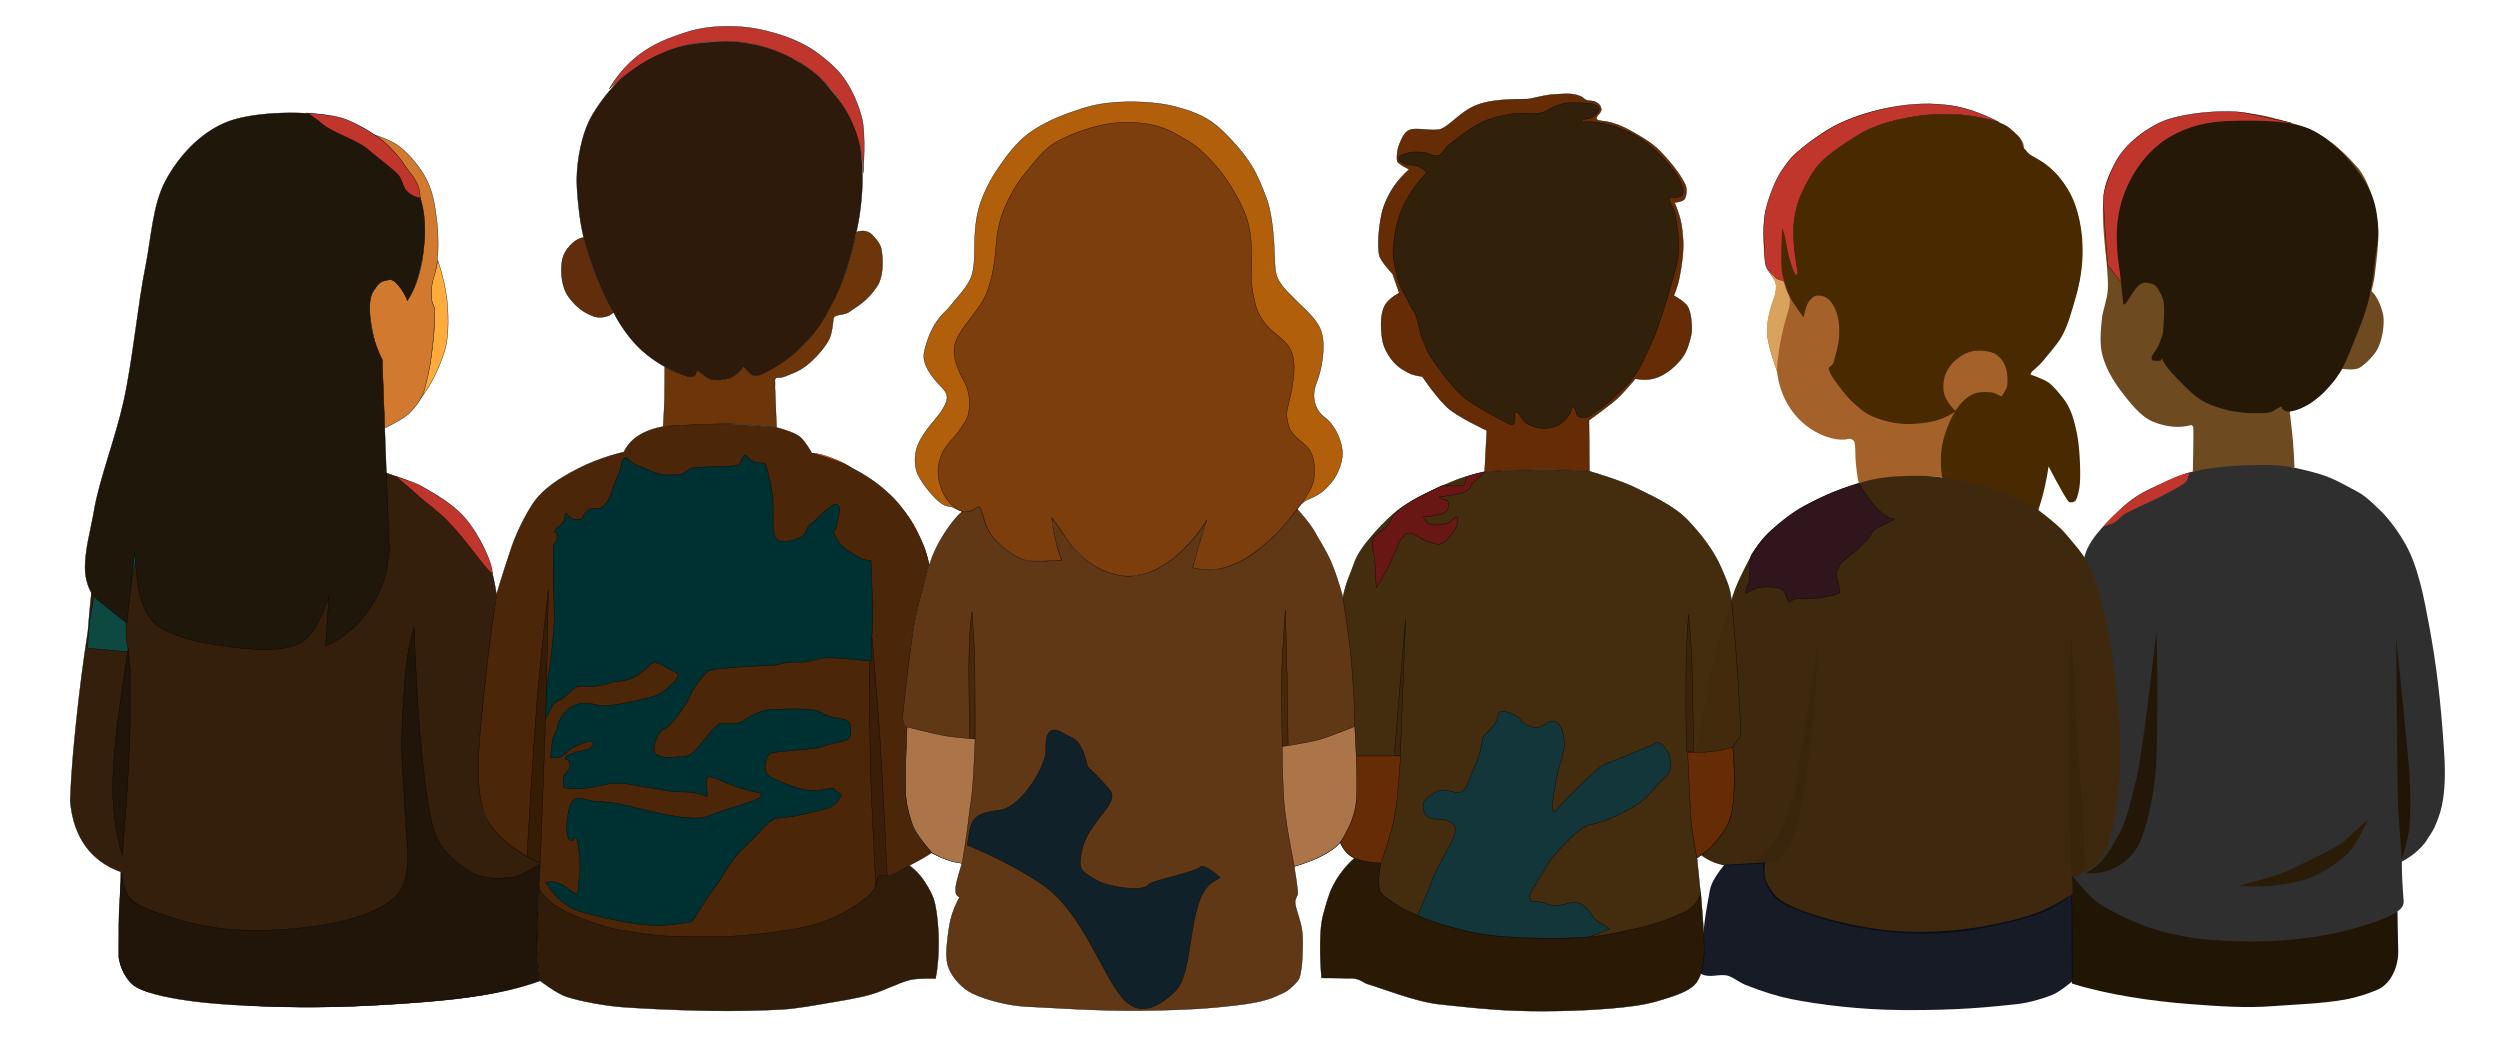 <?xml version="1.0" encoding="UTF-8" standalone="no"?><!DOCTYPE svg PUBLIC "-//W3C//DTD SVG 1.1//EN" "http://www.w3.org/Graphics/SVG/1.1/DTD/svg11.dtd"><svg width="100%" height="100%" viewBox="0 0 43573 18141" version="1.1" xmlns="http://www.w3.org/2000/svg" xmlns:xlink="http://www.w3.org/1999/xlink" xml:space="preserve" xmlns:serif="http://www.serif.com/" style="fill-rule:evenodd;clip-rule:evenodd;stroke-linecap:round;stroke-linejoin:round;stroke-miterlimit:1.5;"><rect id="Children-Sitting---Variations" serif:id="Children Sitting - Variations" x="-3765.16" y="-86767.7" width="72191.5" height="132609" style="fill:none;"/><rect id="Children---v2" serif:id="Children - v2" x="-0" y="0" width="43572.4" height="18140.9" style="fill:none;"/><g><g><g><path d="M39990.8,8153.21c-526.045,-63.681 -1121.54,-34.76 -1771.93,67.354c-0,0 15.836,-621.95 8.928,-759.249c-1.423,-28.29 -20.998,-58.216 -48.291,-50.636c-165.089,45.846 -388.994,47.012 -654.903,-60.538c-218.499,-88.375 -421.396,-355.768 -564.739,-544.015c-136.642,-179.445 -261.645,-404.125 -316.047,-611.368c-53.503,-203.821 -29.359,-447.301 -10.362,-632.093c16.792,-163.344 92.041,-335.398 103.622,-507.747c14.68,-218.469 -37.508,-592.477 -46.63,-860.061c-10.362,-303.957 -50.084,-699.447 20.725,-984.407c69.641,-280.264 292.593,-586.949 493.447,-777.164c187.077,-177.169 454.161,-295.655 711.674,-364.127c298.776,-79.443 750.74,-133.258 1110.83,-112.533c360.086,20.724 797.527,146.243 1082.85,243.511c417.941,142.48 701.649,407.258 968.864,704.628c268.999,299.357 390.834,957.007 373.038,1269.37c-16.402,287.901 -43.176,442.12 -62.173,626.912c-9.245,89.928 -56.992,274.598 -56.992,274.598c105.247,81.577 209.764,347.971 212.425,487.023c3.454,180.474 -31.087,361.813 -103.622,512.928c-54.433,113.401 -217.606,278.051 -321.228,336.771c-87.264,49.449 -300.503,15.543 -300.503,15.543c0,-0 -36.52,35.831 -36.52,35.831c-0,0 -197.597,287.208 -299.639,389.063c-91.65,91.482 -226.074,171.633 -312.616,222.068c-82.213,47.913 -144.426,37.523 -186.587,62.947c-20.046,12.089 -63.02,18.728 -70.335,31.419c-10.618,18.42 -0.134,48.963 1.219,66.319c6.025,77.27 33.497,269.903 49.908,468.473c18.419,222.87 25.596,449.183 25.596,449.183Z" style="fill:#6d4a1f;"/><path d="M36978.6,4954.91l-251.202,-342.813c-0,-0 -166.077,-1054.69 -3.359,-1469.63c162.718,-414.937 533.128,-867.462 974.045,-999.951c284.487,-85.484 668.248,-181.101 1103.62,-179.747c382.633,1.19 814.561,86.714 1124.25,190.11c-270.913,-22.173 -562.281,-47.229 -808.271,-49.18c-411.344,-3.264 -753.461,35.147 -1056.92,163.164c-303.954,128.225 -563.875,328.135 -766.801,606.187c-202.926,278.052 -372.783,705.21 -393.763,1051.76c-12.398,204.789 -4.299,353.892 9.826,523.939c11.82,142.3 32.532,277.195 68.578,506.161Z" style="fill:#82551a;"/><path d="M39928.6,2140.49c-0,-0 -413.306,-88.402 -786.254,-171.47c-186.45,-41.528 -667.361,-37.089 -1065.58,41.046c-309.693,60.765 -425.573,112.328 -613.01,226.751c-185.739,113.385 -380.239,276.2 -511.61,459.782c-131.37,183.583 -226.011,454.438 -276.611,641.714c-42.293,156.528 63.68,1291.48 63.68,1291.48l354.848,446.948c-0,0 103.104,-1377.35 110.04,-1419.88c2.462,-15.097 -11.802,-23.236 -22.162,-23.639c-29.143,-1.134 -134.976,36.048 -152.692,16.837c-23.288,-25.254 -6.812,-87.745 10.906,-147.289c19.863,-66.755 51.535,-124.771 91.095,-224.573c44.672,-112.696 75.911,-191.137 106.264,-198.664c39.456,-9.785 59.272,33.75 73.632,71.71c8.904,23.539 23.323,36.267 23.323,36.267c0,0 20.683,28.05 49.428,25.22c24.854,-2.446 74.533,-23.326 99.13,-36.858c38.384,-21.116 70.727,-51.858 131.18,-89.841c116.164,-72.986 271.31,-247.594 377.139,-353.068c84.353,-84.072 164.953,-212.288 257.835,-279.781c93.358,-67.838 223.707,-112.835 330.806,-127.642c107.1,-14.807 230.528,5.315 311.793,38.801c34.297,14.132 83.793,29.275 114.407,52.243c26.638,19.986 69.273,85.564 69.273,85.564l853.141,-361.657Z" style="fill:#c0362c;stroke:#000;stroke-width:6.05px;"/><path d="M37006,5299.95c-7.347,-40.31 -7.764,-113.115 -17.643,-188.143c-13.468,-102.283 -24.225,-238.139 -40.411,-368.167c-13.129,-105.467 -32.154,-203.034 -40.588,-308.129c-29.83,-371.693 -25.609,-727.321 153.692,-1151.36c159.618,-377.495 448.164,-741.428 831.917,-939.269c383.753,-197.842 713.809,-234.959 1091.26,-239.823c368.999,-4.754 983.806,-17.328 1345.88,178.81c402.343,217.951 747.646,634.328 911.665,919.332c148.756,258.484 180.785,456.9 204.582,707.52c23.633,248.887 -41.581,494.621 -54.455,650.174c-18.361,221.847 -47.055,359.414 -85.675,565.112c-43.228,230.248 -144.432,503.685 -263.733,792.438c-111.951,270.961 -103.023,267.824 -193.506,457.028c-82.546,172.61 -247.619,380.715 -414.993,525.831c-172.396,149.471 -263.602,186.268 -364.241,229.696c-69.014,29.783 -194.87,58.239 -239.589,30.877c-18.416,-11.268 -43.098,-25.702 -52.732,-41.151c-9.135,-14.649 0.536,-33.361 -14.418,-33.742c-14.31,-0.364 -33.337,14.75 -59.786,28.352c-11.665,5.999 -33.549,11.741 -42.844,20.932c-16.812,16.625 -47.525,33.622 -83.374,45.649c-72.64,24.368 -177.301,17.49 -253.253,19.438c-134.708,3.454 -344.554,-12.244 -510.132,-55.096c-167.782,-43.424 -351.378,-103.361 -496.561,-205.442c-165.795,-116.575 -385.371,-360.42 -487.597,-467.478c-46.696,-48.904 -125.759,-174.871 -125.759,-174.871l-21.467,-58.651c0,-0 -12.324,44.586 -30.972,47.287c-26.327,3.813 -111.051,4.817 -133.943,-7.023c-18.98,-9.816 -19.708,-44.606 -12.969,-64.884c14.075,-42.354 88.176,-121.567 130.151,-224.816c51.608,-126.945 67.949,-181.644 71.11,-276.88c2.619,-78.875 22.127,-258.484 10.462,-399.348c-10.356,-125.068 -40.428,-168.169 -75.38,-229.371c-31.816,-55.712 -61.162,-115.299 -134.33,-137.843c-100.481,-30.959 -159.409,-26.503 -221.151,17.981c-61.78,44.509 -175.526,236.304 -224.936,309.626c-13.812,20.496 -50.701,45.06 -54.283,25.406Z" style="fill:#261807;"/></g><g><path d="M41786.1,15879.4c0,-0 6.385,461.133 13.015,687.303c7.772,265.099 -119.448,575.042 -352.314,678.723c-128.673,57.291 -352.789,137.479 -579.379,177.219c-412.076,72.271 -892.108,85.483 -1244.37,112.923c-482.679,37.599 -938.135,3.212 -1452,-34.973c-648.989,-48.225 -1440.76,-163.646 -2060.78,-358.79l-13.127,-1934.35c0,0 300.108,348.551 438.216,469.955c119.706,105.227 264.144,175.506 410.984,246.537c183.044,88.544 397.146,191.222 680.646,274.78c346.436,102.108 821.805,158.111 1158.46,179.312c667.1,42.013 1444.68,-15.261 1937.23,-135.277c385.297,-93.881 757.322,-201.145 1063.41,-363.367Z" style="fill:#211506;"/><g><path d="M41887.9,15628.9c-4.835,-107.373 -22.695,-269.319 -23.898,-486.958c-0.136,-24.565 -1.717,-125.36 -1.717,-125.36c16.524,-5.508 158.68,-89.423 230.205,-150.405c71.789,-61.206 168.581,-158.785 200.526,-216.834c37.13,-67.47 104.148,-150.804 140.731,-234.215c44.627,-101.754 99.122,-239.471 127.031,-376.306c51.345,-251.731 62.849,-536.943 40.306,-899.867c-58.986,-949.67 -145.062,-1597.27 -257.572,-2206.22c-91.236,-493.805 -191.974,-1046.16 -417.488,-1447.48c-95.015,-169.087 -258.573,-412.433 -435.107,-584.33c-246.798,-240.314 -315.341,-290.041 -504.123,-385.491c-113.427,-57.35 -253.365,-142.047 -412.3,-203.29c-185.436,-71.454 -392.899,-117.689 -555.531,-154.144c-275.076,-61.659 -526.645,-56.591 -844.3,-48.76c-341.15,8.41 -698.177,50.689 -959.225,110.056c-225.517,51.287 -432.887,166.184 -639.96,254.011c-200.066,84.855 -418.101,209.906 -583.874,369.912c-205.576,198.425 -557.926,512.838 -649.58,820.637c-153.233,514.601 -266.686,1513.82 -311.27,2277.33c-53.97,924.232 28.901,3236.97 28.901,3236.97c-0,-0 314.439,436.465 536.324,576.801c283.624,179.386 754.504,404.484 1165.42,499.513c442.058,102.23 624.852,130.224 1283.2,152.596c568.615,19.323 1151.12,-48.936 1509.38,-115.299c411.988,-76.316 993.452,-249.684 1196.98,-383.76c54.872,-36.148 100.786,-67.373 125.478,-117.685c29.422,-59.949 13.827,-109.025 11.468,-161.427Z" style="fill:#2f2f2f;"/><path d="M39008.5,15439.6c-0,0 497.877,-126.969 703.394,-200.368c182.557,-65.199 355.314,-155.377 529.706,-240.025c194.497,-94.405 451.377,-225.343 580.904,-306.513c60.161,-37.701 145.726,-130.64 196.26,-180.509c65.627,-64.764 253.874,-227.968 253.874,-227.968c-0,-0 -201.086,452.98 -378.22,616.55c-191.701,177.02 -486.3,363.95 -771.983,445.574c-314.32,89.805 -786.404,124.717 -1113.93,93.259Z" style="fill:#2b1c08;"/><path d="M41862.5,14973.8c0,-0 112.603,-351.388 129.527,-533.653c22.452,-241.784 26.214,-612.088 5.181,-917.053c-37.994,-550.923 -233.149,-2388.48 -233.149,-2388.48c0,0 14.68,1824.61 20.725,2321.13c2.67,219.377 4.326,438.891 15.543,657.998c12.953,253.01 62.173,860.062 62.173,860.062Z" style="fill:#211506;"/><path d="M36350.6,15218c-0,0 147.043,-76.057 255.603,-188.114c124.252,-128.255 216.08,-301.101 287.375,-417.038c133.587,-217.23 180.691,-421.672 258.542,-698.233c37.19,-132.114 70.278,-268.645 97.918,-404.303c127.8,-627.258 335.734,-2524.23 335.734,-2524.23c0,0 19.259,611.33 14.915,1226.11c-1.117,157.963 -2.09,316.504 -3.608,466.326c-2.688,265.309 -7.082,503.278 -16.997,662.279c-26.987,432.792 -125.54,927.501 -259.582,1284.49c-129.281,344.313 -502.426,638.761 -969.9,592.717Z" style="fill:#231707;"/><path d="M38153.6,8236.61c-255.397,65.292 -521.788,208.731 -707.944,303.736c-144.903,73.952 -260.867,144.616 -408.995,266.297c-118.504,97.346 -282.778,251.693 -382.676,372.014c-0,-0 139.093,-39.207 194.809,-70.463c56.646,-31.777 135.806,-125.451 194.809,-157.505c143.689,-78.062 453.173,-212.77 621.731,-298.431c118.717,-60.331 321.228,-166.486 410.343,-232.113c61.681,-45.424 77.923,-183.535 77.923,-183.535Z" style="fill:#c0362c;"/></g></g></g><g><g><path d="M32399.6,8432.08c-27.982,-107.015 -43.448,-249.671 -54.49,-359.97c-11.746,-117.339 -2.504,-289.918 -22.623,-363.956c-11.076,-40.76 -65.384,-69.388 -113.336,-56.668c-298.734,79.245 -1124.24,-227.924 -1238.61,-1181.94c0,-0 -165.729,-444.851 -172.936,-664.117c-4.298,-130.793 21.102,-275.703 57.938,-407.754c25.09,-89.944 59.854,-175.377 77.072,-240.627c33.252,-126.012 35.78,-209.499 -19.482,-297.104c-53.748,-85.204 -130.156,-187.424 -144.978,-292.832c-26.696,-189.849 -63.658,-583.424 1.734,-863.853c70.16,-300.881 277.996,-835.265 548.757,-1046.67c208.661,-162.922 431.369,-359.898 745.809,-508.754c293.062,-138.737 613.832,-229.303 884.599,-272.262c269.233,-42.714 863.881,-81.225 1138.24,-20.435c258.297,57.231 432.914,128.686 599.064,202.387c346.756,153.813 518.472,309.295 577.45,437.311c18.79,40.785 -1.691,109.144 36.782,143.989c77.783,70.448 287.175,159.183 459.626,319.021c187.241,173.547 329.32,389.793 399.566,581.13c141.671,385.883 174.43,1047.15 48.523,1513.87c-67.892,251.666 -205.383,648.202 -403.812,953.46c-191.998,295.365 -272.854,361.375 -446.211,503.723c-254.434,208.923 -457.981,468.804 -672.382,775.718c-193.88,277.54 -186.583,1124.05 -186.583,1124.05c39.538,-63.261 -863.094,-108.131 -863.094,-108.131c-0,-0 -324.55,3.568 -483.677,8.306c-260.673,7.762 -519.724,74.931 -752.949,122.107Z" style="fill:#a4612a;"/><path d="M30935.5,4834.81c-55.69,-42.92 -143.195,-134.347 -162.385,-221.253c-32.151,-145.602 -30.521,-652.364 -30.521,-652.364c-0,0 6.309,-191.193 33.026,-302.925c60.667,-253.704 178.577,-538.456 276.42,-680.255c56.448,-81.807 131.591,-192.35 234.332,-289.721c160.265,-151.89 321.417,-266.464 550.964,-412.698c274.804,-175.065 725.393,-330.425 1099.28,-400.788c353.352,-66.5 736.599,-95.223 1144.03,-21.395c390.835,70.82 755.339,275.214 755.339,275.214c-0,0 -332.455,-104.18 -706.434,-131.687c-316.031,-23.245 -637.568,19.17 -662.588,22.336c-451.051,57.074 -703.642,153.368 -890.218,230.25c-118.095,48.664 -657.885,392.488 -824.481,573.022c-118.034,127.91 -264.748,334.378 -383.197,622.016c-46.981,114.088 -96.279,341.891 -109.219,536.029c-7.771,116.585 7.747,192.198 16.202,304.643c15.474,205.775 63.758,480.613 63.758,480.613c0,0 -91.737,142.257 -164.87,150.214c-73.132,7.957 -176.891,-33.045 -239.44,-81.251Z" style="fill:#c0362c;stroke:#000;stroke-width:6.05px;"/><path d="M30970.6,6469.55c13.612,-390.325 122.282,-817.172 198.549,-1058.32c15.778,-49.89 32.476,-145.815 25.684,-201.8c-7.359,-60.662 -29.028,-83.258 -53.199,-131.4c-23.913,-47.629 -37.517,-135.958 -55.383,-169.367c-9.497,-17.76 -39.287,-14.754 -58.602,-22.937c-21.158,-8.965 -44.705,-11.849 -68.351,-30.852c-57.033,-45.837 -138.541,-139.773 -138.541,-139.773c0,0 67.758,106.989 104.88,167.657c38.136,62.324 26.38,149.599 14.186,233.501c-7.886,54.25 -44.765,123.476 -69.206,205.286c-42.473,142.169 -77.558,314.111 -74.507,452.362c4.903,222.153 174.49,695.646 174.49,695.646Z" style="fill:#d9a35e;"/><path d="M33479.3,5386.58c135.89,182.405 364.473,363.644 504.846,459.252c81.263,55.349 239.289,120.939 337.393,114.399c99.477,-6.632 220.507,-24.593 311.695,-75.437c91.187,-50.844 176.913,-146.897 235.429,-229.626c80.134,-113.293 245.377,-487.438 245.377,-487.438c-0,0 -68.483,479.875 -107.197,623.235c-22.259,82.424 -78.649,164.111 -125.088,236.921c-58.259,91.34 -131.987,124.27 -131.987,124.27c-82.67,-33.452 -179.445,-54.51 -319.865,-42.55c-57.07,4.86 -155.691,32.708 -228.318,78.499c-71.414,45.026 -142.002,107.032 -142.002,107.032c-253.355,-297.858 -433.068,-601.854 -580.283,-908.557Z" style="fill:#35220a;"/><path d="M31066.5,3972.98c4.143,18.258 25.827,68.033 47.061,163.046c18.813,84.179 43.027,253.544 70.206,349.328c31.064,109.472 78.435,260.719 116.174,307.507c12.601,15.623 35.058,-44.528 29.553,-68.906c-44.77,-198.263 -99.693,-607.786 -61.914,-884.414c37.778,-276.627 125.39,-483.092 288.587,-775.351c156.28,-279.871 404.6,-443.01 754.368,-666.03c318,-202.765 611.733,-283.543 954.876,-349.466c233.276,-44.815 373.923,-63.949 710.219,-58.504c235.277,3.809 449.671,35.934 569.254,63.686c232.698,54.001 402.046,96.85 510.032,203.794c40.91,40.516 123.808,105.058 156.519,159.786c47.795,79.967 40.187,148.389 65.279,168c35.822,27.998 56.477,72.492 92.482,100.255c88.102,67.931 234.392,106.391 436.128,307.336c158.061,157.442 276.582,367.922 329.639,499.62c126.106,313.023 160.218,585.224 163.457,861.55c3.111,265.467 -42.678,555.016 -115.014,808.836c-71.452,250.717 -143.588,532.426 -269.266,737.294c-67.707,110.371 -228.5,294.885 -309.61,394.76c-61.011,75.125 -157.734,149.089 -193.632,187.907c-11.312,12.232 -21.754,44.999 -21.754,44.999c-0,0 223.487,73.365 316.654,139.854c93.167,66.489 200.078,206.741 242.35,259.08c151.938,188.121 205.107,403.835 250.283,623.038c50.75,246.242 65.827,656.494 54.213,854.412c-6.759,115.177 -39.953,261.994 -74.16,316.516c-23.297,37.134 -103.662,48.97 -131.082,14.767c-79.055,-98.614 -343.247,-606.448 -343.247,-606.448c-0,0 -30.742,258.891 -119.839,574.303c-68.099,241.076 -180.836,538.935 -209.827,644.613c-22.304,81.3 -84.217,237.965 -92.524,321.858c-9.153,92.439 75.633,224.63 75.633,224.63c-36.177,-10.89 -77.933,-16.474 -108.112,-24.121c-58.618,-14.852 -99.924,-29.958 -156.567,-54.082c-387.259,-164.933 -599.773,-404.861 -703.207,-713.335c-11.277,-33.63 -0.533,-98.947 10.742,-148.742c8.453,-37.326 27.011,-65.562 17.204,-65.93c-9.807,-0.369 -62.181,32.528 -76.044,63.72c-7.414,16.682 12.774,246.431 -49.66,233.405c-14.914,-3.112 -36.045,-20.839 -60.248,-47.412c-67.469,-74.075 -158.81,-216.887 -205.882,-303.429c-72.487,-133.269 -141.433,-289.237 -168.44,-459.283c-28.795,-181.309 -45.038,-417.958 -4.332,-628.57c61.351,-317.426 219.056,-569.652 219.056,-569.652c0,0 -128.548,92.106 -305.717,146.209c-173.59,53.01 -394.519,68.046 -523.258,67.511c-254.745,-1.057 -598.585,-95.329 -760.845,-220.196c-142.715,-109.827 -238.142,-195.102 -340.634,-323.74c-105.781,-132.766 -244.559,-307.234 -269.181,-418.971c-7.085,-32.151 48.398,-50.986 69.891,-81.716c28.506,-40.76 28.685,-96.152 51.557,-169.736c49.779,-160.15 73.422,-345.877 59.89,-498.253c-13.032,-146.756 -40.579,-277.716 -141.078,-415.999c-73.026,-100.484 -172.96,-112.036 -238.851,-110.754c-65.408,1.273 -124.388,71.347 -156.491,118.445c-40.267,59.077 -83.498,260.129 -83.498,260.129c-0,-0 -184.138,-243.377 -233.445,-345.554c-62.735,-130.002 -138.389,-365.744 -147.107,-484.199c-17.232,-234.157 1.403,-561.55 1.403,-561.55l11.756,-165.851Zm0,0c-1.061,-4.676 -0.972,-7.285 0.571,-8.056l-0.571,8.056Zm3816.4,2938.76c-0,-0 98.227,-126.561 103.622,-202.063c6.982,-97.723 5.083,-264.985 -61.728,-384.274c-37.624,-67.178 -101.205,-135.712 -182.671,-174.029c-59.456,-27.964 -134.786,-34.278 -185.13,-39.677c-229.908,-24.655 -417.306,88.343 -534.156,224.941c-115.128,134.587 -160.295,270.927 -150.251,450.755c4.784,85.663 39.288,157.049 93.939,239.633c45.888,69.341 113.305,133.406 113.305,133.406c-0,0 55.251,-82.448 113.31,-145.689c58.076,-63.26 118.967,-107.317 171.65,-134.09c105.349,-53.538 219.333,-51.811 347.134,-41.449c61.706,5.004 170.976,72.536 170.976,72.536Z" style="fill:#492a00;"/></g><g><g><path d="M36115,15255.3c335.8,-45.776 514.934,-250.737 615.255,-493.823c140.321,-340.01 216.983,-1025.4 226.673,-1546.23c10.794,-580.175 -79.605,-1392.42 -161.909,-1934.82c-68.044,-448.421 -198.339,-983.598 -331.914,-1319.56c-103.417,-260.11 -310.132,-475.408 -461.247,-658.906c-126.246,-153.298 -470.314,-408.917 -470.314,-408.917c-0,-0 -426.8,-248.596 -896.134,-401.52c-428.777,-139.709 -902.529,-184.827 -926.272,-187.037c-162.719,-15.142 -332.818,-13.523 -497.134,-8.72c-251.76,7.359 -497.352,33.085 -739.962,102.676c-512.712,147.068 -959.683,339.884 -1368.13,655.733c-233.955,180.914 -424.658,329.149 -596.836,656.483c-109.467,208.112 -260.272,488.484 -334.143,760.222c-54.766,201.462 -164.215,504.972 -252.994,800.902c-109.289,364.296 -184.865,891.817 -265.621,1326.18c-79.122,425.57 -222.965,914.357 -218.918,1280c2.184,197.292 -1.69,447.676 40.244,646.009c27.266,128.962 68.272,294.782 154.894,367.028c112.167,93.553 333.389,206.413 518.109,194.291c288.667,-18.943 580.907,-33.955 580.907,-33.955c0,0 -7.606,213.154 24.555,293.796c43.962,110.233 100.488,218.077 169.886,293.504c66.211,71.962 157.647,118.225 246.503,159.056c294.869,135.496 881.611,345.668 1614.39,429.822c618.002,70.973 1162.75,66.827 1719.11,-41.24c304.025,-59.053 767.344,-145.816 1117.74,-293.151c290.832,-122.289 501.351,-314.009 501.351,-314.009l-8.095,-323.818Z" style="fill:#3f290e;"/><path d="M30428.6,10343.7c-2.96,-60.216 8.728,-114.436 46.52,-179.894c62.895,-108.94 -31.905,-381.026 70.689,-524.568c76.546,-107.097 172.568,-252.778 328.874,-397.424c169.051,-156.44 367.428,-312.25 571.294,-421.931c107.854,-58.025 362.423,-179.574 521.016,-245.802c156.884,-65.514 430.542,-151.565 430.542,-151.565c-0,-0 333.929,589.832 603.939,621.363c5.716,0.667 11.408,1.371 17.081,2.109c-90.988,56.133 -123.825,72.732 -274.971,142.45c-149.849,69.121 -89.126,135.168 -297.565,318.606c-59.596,52.449 -49.229,58.125 -113.495,108.747c-146.669,115.532 -270.718,203.359 -284.578,262.855c-19.545,83.908 -57.802,77.474 -34.683,174.126c64.32,268.894 55.995,275.884 38.016,290.979c-11.013,9.247 -387.412,120.622 -715,92.062c-119.005,-10.375 -119.71,99.412 -163.133,44.286c-85.4,-108.417 -6.803,-223.249 -277.521,-246.851c-266.177,-23.206 -360.419,54.758 -467.025,110.452Z" style="fill:#30151c;stroke:#000;stroke-width:6.05px;"/><path d="M36098.1,15268c0,0 121.793,24.008 153.361,-16.579c38.685,-49.739 93.74,-130.453 91.187,-227.969c-12.781,-488.258 -108.222,-1716.54 -167.876,-2701.58c-44.112,-728.409 -72.527,-1302.37 -72.527,-1302.37c0,0 -50.536,880.087 -50.935,1289.04c-0.691,708.083 46.79,2959.45 46.79,2959.45Z" style="fill:#39250b;"/><path d="M30581.3,15015.1l174.085,33.159c65.778,-2.297 148.254,-14.316 204.722,-54.876c84.564,-60.742 150.102,-148.995 201.476,-235.266c60.331,-101.311 135.693,-281.775 160.508,-372.603c111.172,-406.923 134.437,-735.943 197.019,-1149.76c89.114,-589.263 150.168,-1401.66 173.017,-2079.53c0,0 -274.123,1804.03 -362.547,2319.38c-46.328,270.002 -120.263,588.144 -197.011,797.572c-64.849,176.958 -163.308,334.649 -263.476,458.995c-84.878,105.366 -287.793,282.938 -287.793,282.938Z" style="fill:#3a260c;"/></g><path d="M30054.2,15072c-106.374,133.333 -224.519,291.21 -252.008,440.782c-29.36,159.75 -67.426,361.434 -90.669,543.691c-30.601,239.95 -92.936,896.006 -92.936,896.006c-0,0 40.201,47.198 160.24,56.162c89.313,6.669 245.952,-30.956 339.94,-1.763c86.283,26.799 214.696,124.481 304.88,159.971c303.217,119.324 574.692,202.966 791.724,245.708c524.129,103.222 1209.33,185.788 1928.48,191.638c1023.53,8.326 1556.18,-56.721 1994.87,-101.224c218.376,-22.154 473.207,-98.441 637.275,-165.795c129.843,-53.304 347.134,-238.331 347.134,-238.331l10.362,-176.157l-18.445,-1338.38c-197.962,126.535 -401.522,246.527 -629.522,330.986c-246.301,91.238 -578.079,165.253 -848.284,216.441c-556.104,105.349 -1224.4,148.777 -1867.29,66.685c-337.364,-43.08 -693.41,-119.169 -1007.99,-211.274c-261.949,-76.695 -474.063,-150.55 -703.634,-281.345c-133.272,-75.93 -234.562,-253.127 -282.919,-366.248c-40.144,-93.908 -10.777,-309.001 -10.777,-309.001l-710.432,41.449Z" style="fill:#090d18;fill-opacity:0.94;"/></g></g><g><g><g><path d="M24060.8,15461.4c-8.898,-41.754 -24.551,-91.792 -17.236,-157.947c5.519,-49.922 11.676,-107.697 13.882,-131.862c3.263,-35.746 29.837,-135.544 29.837,-135.544c0,-0 -176.113,-19.671 -253.05,-35.587c-70.835,-14.654 -208.57,-59.91 -208.57,-59.91c-184.624,158.019 -314.451,344.039 -395.814,505.538c-78.399,155.615 -119.504,327.325 -167.299,496.087c-97.397,343.906 -30.025,1102.74 -30.025,1102.74c0,0 317.699,0.612 417.964,6.257c75.382,4.244 125.413,-12.012 225.466,21.637c62.307,20.955 109.596,63.151 157.197,77.029c273.857,79.84 838.767,312.122 1275.42,356.467c313.034,31.791 814.855,93.093 1320.99,110.106c630.917,21.209 1273.5,-8.193 1623.07,-38.056c317.849,-27.153 602.851,-60.765 846.481,-134.107c223.388,-67.248 508.559,-146.862 639.203,-285.024c119.862,-126.759 150.743,-351.282 162.591,-529.004c16.169,-242.538 -59.821,-1080.3 -59.821,-1080.3c0,-0 -53.77,120.847 -132.937,214.609c-52.148,61.764 -106.287,90.088 -173.922,120.24c-215.696,96.16 -527.825,223.263 -1087.93,338.222c-439.308,90.165 -649.644,97.458 -1036.64,107.912c-395.372,10.68 -915.784,-20.768 -1277.81,-66.035c-301.163,-37.657 -573.528,-101.648 -881.404,-201.26c-172.18,-55.708 -332.972,-122.08 -545.22,-222.698c-133.187,-63.139 -283.654,-167.618 -357.724,-230.87c-43.619,-37.248 -71.083,-75.378 -86.695,-148.641Z" style="fill:#291905;stroke:#000;stroke-width:6.05px;"/><g><path d="M25873.2,8225.4c-0,0 -317.791,67.351 -499.487,142.726c-242.768,100.709 -520.493,205.225 -917.215,458.658c-160.595,102.591 -359.491,297.735 -524.656,487.29c-150.829,173.101 -272.767,337.984 -327.13,495.375c-63.642,184.255 -143.917,336.024 -193.927,581.14l-117.787,4122.5c2.032,100.825 135.062,304.11 197.17,364.402c34.209,33.209 75.636,60.507 119.542,79.577c52.461,22.787 113.617,44.403 195.229,57.142c128.086,19.993 255.187,21.78 263.209,36.32c0,-0 -40.273,204.443 -39.592,324.768c0.016,2.74 -1.373,126.365 39.002,182.431c53.376,74.121 104.014,96.774 173.48,141.776c62.887,40.74 118.679,88.495 211.342,139.618c76.564,42.242 180.165,84.919 317.223,144.356c244.193,105.898 540.926,180.612 713.649,225.325c363.184,94.019 678.956,116.356 1053.91,134.982c271.941,13.509 503.679,12.885 751.136,8.586c190.474,-3.31 365.162,-13.615 553.592,-36.563c228.994,-27.889 425.632,-77.567 598.019,-113.975c333.707,-70.477 603.821,-160.265 850.629,-272.325c189.022,-85.823 275.403,-151.534 349.683,-350.818l-63.403,-626.424c0,0 128.558,-73.526 252.731,-198.114c130.663,-131.1 258.474,-316.734 309.415,-449.847c110.759,-289.425 85.136,-812.63 83.729,-1032.55c-0.635,-99.393 -36.726,-201.411 -13.293,-262.059c26.646,-68.965 132.319,-148.485 130.979,-213.162c-8.919,-430.364 -103.483,-1870.35 -165.81,-2365.29c-25.772,-204.653 -92.294,-342.089 -174.537,-533.359c-141.083,-328.11 -374.954,-606.942 -570.01,-816.847c-254.738,-274.13 -653.334,-442.916 -949.315,-590.834c-227.599,-113.743 -778.136,-277.213 -778.136,-277.213c-596.38,-38.774 -1207.49,-30.421 -1829.37,12.41Z" style="fill:#432b0d;fill-opacity:0.99;stroke:#000;stroke-width:6.05px;"/><path d="M29414.3,13115.7c238.982,6.744 565.668,-13.947 785.524,-96.458c27.253,289.945 35.957,580.563 15.557,869.837c-21.382,303.204 -73.39,451.261 -181.296,612.638c-74.207,110.978 -180.815,232.431 -260.5,304.213c-63.885,57.55 -198.023,147.29 -198.023,147.29c-0,0 -98.943,-510.992 -110.041,-758.598c-13.728,-306.253 -51.221,-1078.92 -51.221,-1078.92Z" style="fill:#652c05;stroke:#000;stroke-width:6.05px;"/><path d="M29513.7,13099c-0,0 -1.558,-603.753 -10.704,-870.963c-6.228,-181.932 -7.263,-538.427 -22.123,-845.853c-17.638,-364.9 -48.889,-670.445 -48.889,-670.445c0,-0 -27.271,303.074 -39.848,667.931c-10.29,298.522 -6,647.886 -8.548,827.127c-3.956,278.347 14.431,894.809 14.431,894.809l115.681,-2.606Z" style="fill:#3a250b;stroke:#000;stroke-width:6.05px;"/><path d="M24300.3,13171.5l197.125,-2384.82l-90.718,2384.11l-106.407,0.706Z" style="fill:#3c270c;stroke:#000;stroke-width:6.05px;"/><path d="M24411,13176.3c0,0 -955.951,-0.923 -955.951,-0.923l-93.091,1489.98c73.913,270.716 327.71,365.042 710.434,376.755c0,-0 164.868,-490.7 206.248,-678.714c34.36,-156.121 56.948,-305.589 73.571,-454.678c22.06,-197.85 58.789,-732.421 58.789,-732.421Z" style="fill:#652c05;stroke:#000;stroke-width:6.05px;"/></g></g><path d="M23988.2,10240.7c-10.1,-158.124 -20.735,-317.859 -26.193,-462.363c-5.505,-145.746 -79.728,-257.967 -32.826,-380.949c44.873,-117.66 262.173,-179.776 313.175,-326.339c75.163,-215.995 530.725,-431.486 530.725,-431.486l359.764,-172.517c0,-0 315.202,-19.264 353.456,-8.034c71.642,21.03 31.927,-118.137 79.357,-147.701c63.394,-39.515 301.004,-89.386 301.004,-89.386c0,-0 -25.521,44.194 -56.373,71.634l-160.599,142.837c-27.186,24.179 13.268,59.944 -104.42,128.826c-78.789,46.114 -384.353,85.768 -462.422,97.489c53.733,60.414 180.3,14.173 164.132,151.466c-16.049,136.28 -92.975,141.159 -297.701,179.791c-79.695,15.039 -99.18,4.91 -118.044,6.93c-38.461,4.119 -14.775,21.138 7.316,52.328c37.7,53.225 26.629,94.27 229.63,96.481c48.937,0.532 46.343,-13.262 94.311,-15.239c116.949,-4.821 97.475,-50.442 222.06,-128.86c45.72,-28.777 10.648,143.915 8.158,156.176c-51.773,100.254 -51.292,99.41 -121.644,186.637c-157.973,195.862 -218.366,136.137 -362.022,96.446c-141.873,-39.198 -300.485,-200.419 -407.116,-138.01c-8.67,5.075 -5.027,8.88 -14.6,12.985c-12.586,5.399 -26.838,33.677 -29.805,36.315c-100.788,89.64 -111.388,227.118 -140.079,265.137c-8.942,11.85 -114.479,254.121 -118.986,259.451c-26.159,30.933 -132.105,259.158 -210.258,359.955Z" style="fill:#681714;stroke:#000;stroke-width:6.05px;"/><path d="M28056.9,16192.6c-131.005,35.079 -275.905,127.401 -407.586,140.099c-148.805,14.349 -487.896,23.426 -680.826,21.361c-147.545,-1.58 -445.817,-11.776 -445.817,-11.776c0,-0 -206.119,-11.45 -294.693,-17.753c-76.705,-5.458 -153.791,-11.794 -230.392,-21.51c-87.285,-11.072 -197.803,-26.55 -293.319,-44.918c-93.811,-18.04 -187.135,-40.023 -279.776,-65.289c-129.243,-35.248 -340.932,-90.114 -495.681,-146.2c-130.779,-47.4 -220.215,-91.69 -220.215,-91.69c-0,-0 106.152,-248.25 190.092,-449.237c79.026,-189.224 54.662,-204.169 312.01,-666.319c176.975,-317.813 261.978,-480.422 -50.596,-555.266c-18.21,-4.36 -261.026,10.794 -312.011,-80.766c-130.78,-234.857 51.896,-308.31 92.76,-343.255c300.576,-257.038 506.564,180.047 657.753,-242.298c132.843,-371.097 177.863,-347.899 244.549,-747.085c18.427,-110.309 223.667,-147.588 269.847,-424.021c19.457,-116.469 356.616,5.846 404.771,121.149c17.089,40.919 251.25,183.105 404.77,60.574c313.213,-249.987 397.099,351.986 312.011,504.788c-8.996,16.156 16.027,22.533 -59.029,232.202c-28.46,79.504 -86.502,426.946 -92.76,464.404c-3.599,21.544 -77.728,465.282 67.462,262.489c62.713,-87.595 687.775,-718.683 809.541,-767.276c809.542,-323.064 826.125,-332.991 893.869,-373.543c125.689,-75.238 419.308,360.006 177.087,585.553c-171.115,159.337 -159.384,167.963 -320.443,343.255c-149.419,162.624 -675.733,445.642 -1003.49,494.692c-185.613,27.777 -737.312,629.003 -775.811,767.276c-11.011,39.548 -30.432,24.363 -252.982,424.021c-43.474,78.072 -19.454,82.543 6.686,141.25l220.998,20.282c379.247,201.795 539.219,-259.882 860.138,252.394c49.146,78.45 188.346,134.8 291.087,212.413Z" style="fill:#13363a;stroke:#000;stroke-width:6.05px;"/><g><path d="M27562.4,1685.31c-118.736,-52.764 -191.575,-57.716 -448.077,-42.297c-174.479,10.488 -319.668,52.045 -450.558,79.235c-78.524,16.312 -572.7,-20.807 -911.529,103.277c-317.199,116.162 -512.319,417.826 -687.123,434.836c-197.351,19.205 -374.072,-39.648 -495.027,3.894c-99.021,35.646 -147.394,172.09 -182.889,257.359c-35.495,85.269 -50.923,232.046 -33.07,287.127c17.852,55.081 208.321,143.771 208.321,143.771c-0,-0 -137.371,114.237 -253.528,276.956c-108.556,152.072 -195.254,348.002 -226.179,490.696c-54.662,252.223 -76.362,550.867 -45.627,719.662c20.357,111.798 234.822,333.748 234.822,333.748l115.459,332.438c0,0 -185.191,91.221 -254.826,225.962c-69.635,134.74 -75.2,347.363 -41.055,582.482c24.037,165.516 142.13,335.465 205.682,403.008c98.636,104.829 177.957,138.951 265.036,186.437c79.92,43.582 226.878,58.581 226.878,58.581c-0,0 86.878,124.807 120.499,169.359c64.166,85.029 155.219,211.871 306.942,362.036c163.827,162.144 697.537,410.006 697.537,410.006l-38.083,721.318c652.227,-47.562 1264.04,-54.716 1826.62,-12.625l-7.643,-887.844c0,0 352.012,-252.359 486.671,-373.144c119.846,-107.498 321.287,-351.566 321.287,-351.566c-0,0 177.74,43.316 344.978,-9.431c154.221,-48.642 273.118,-143.031 369.39,-237.771c92.843,-91.365 164.943,-193.384 208.245,-330.669c35.391,-112.201 62.456,-197.735 61.304,-299.696c-1.271,-112.461 -16.38,-279.991 -68.93,-375.067c-50.703,-91.735 -246.37,-195.389 -246.37,-195.389c-0,0 68.127,-144.129 104.358,-339.182c41.189,-221.741 72.851,-440.769 57.613,-654.538c-5.738,-80.501 -17.579,-216.98 -43.468,-321.523c-42.859,-173.072 -105.573,-306.556 -105.573,-306.556c-0,-0 123.09,-11.508 165.51,-49.393c44.26,-39.53 60.393,-189.224 22.019,-265.823c-70.045,-139.817 -176.266,-304.406 -426.989,-568.487c-164.621,-173.392 -378.665,-283.564 -529.925,-370.066c-122.072,-69.81 -260.969,-125.951 -392.938,-153.538c-82.686,-17.285 -153.745,-12.048 -185.035,-37.202c-56.733,-45.609 85.89,-118.779 72.235,-187.294c-1.981,-9.935 -13.888,-48.167 -28.593,-68.105c-20.633,-27.975 -48.255,-39.203 -74.682,-54.653c-45.335,-26.504 -116.51,-9.303 -168.733,-36.264c-38.363,-19.806 -49.419,-42.717 -74.953,-54.065Z" style="fill:#652c05;stroke:#000;stroke-width:6.05px;"/><path d="M27568.9,2122.32c-15.647,-48.628 139.857,-50.5 180.408,-75.749c48.957,-30.485 125.974,-109.275 122.151,-150.245c-3.822,-40.97 -83.829,-82.554 -141.169,-90.681c-92.716,-13.14 -313.209,-20.328 -421.983,-10.684c-78.006,6.917 -161.101,37.563 -230.659,68.551c-85.85,38.247 -149.382,95.383 -241.097,107.819c-122.027,16.545 -355.447,-18.686 -562.741,24.999c-237.479,50.046 -380.079,93.466 -519.806,172.454c-179.876,101.685 -397.434,274.462 -515.379,368.124c-50.501,40.103 -85.073,115.359 -120.808,144.884c-25.444,21.021 -27.443,37.623 -93.608,32.267c-60.524,-4.899 -129.407,-45.36 -207.552,-57.555c-108.072,-16.865 -223.135,-4.691 -261.905,5.466c-28.804,7.546 -166.647,35.226 -172.928,92.059c-6.214,56.227 49.737,71.568 100.376,103.463c33.118,20.859 155.132,12.648 228.688,40.722c66.204,25.268 114.191,63.52 138.187,88.795c14.91,15.704 7.657,30.75 0.019,40.403c-29.714,37.552 -96.119,102.038 -159.852,186.925c-103.923,138.417 -216.987,322.955 -273.031,473.039c-44.758,119.859 -95.072,302.952 -115.744,471.09c-21.381,173.896 -30.753,270.407 -10.393,378.892c15.41,82.107 59.688,288.956 92.889,393.487c27.705,87.226 145.168,271.264 211.036,421.139c14.81,33.696 61.296,75.553 94.958,176.899c35.721,107.542 59.171,276.045 92.74,356.941c110.983,267.457 114.297,282.361 202.474,404.772c128.101,177.835 338.202,483.878 566.132,662.24c160.81,125.84 533.747,323.582 672.093,395.305c46.014,23.855 123.441,72.148 154.154,46.508c30.713,-25.64 16.337,-167.752 30.123,-200.346c6.858,-16.214 38.302,-5.493 52.597,4.782c38.252,27.493 85.51,145.639 155.878,185.045c79.692,44.627 211.672,90.941 322.274,82.72c64.754,-4.813 164.335,-15.938 240.097,-66.79c114.912,-77.129 197.412,-203.366 197.412,-203.366c0,-0 9.165,-71.324 21.517,-83.677c12.352,-12.352 42.597,-5.186 52.597,9.563c15.938,23.51 23.098,128.932 71.722,144.88c25.197,8.265 101.903,9.147 139.757,1.338c31.841,-6.57 61.826,-26.892 87.366,-48.196c43.594,-36.366 147.772,-95.978 213.266,-148.982c82.322,-66.622 206.19,-176.493 280.665,-250.753c107.547,-107.238 203.372,-201.896 297.963,-347.789c109.648,-169.115 269.831,-563.174 301.848,-628.312c3.598,-7.32 183.88,-506.011 250.821,-765.807c66.524,-258.178 157.073,-476.16 167.831,-716.272c9.893,-220.801 -43.512,-508.674 -68.854,-655.546c-9.36,-54.249 -81.684,-156.675 -92.761,-204.649c-4.828,-20.908 -10.041,-54.589 9.085,-64.072c19.126,-9.484 71.282,15.159 105.671,7.172c36.119,-8.389 96.193,-20.924 111.039,-57.505c26.423,-65.104 0.457,-114.225 -17.799,-167.227c-21.73,-63.086 -55.33,-131.753 -112.579,-211.292c-115.57,-160.567 -292.875,-343.641 -422.951,-458.12c-181.615,-159.839 -379.331,-251.43 -564.591,-323.289c-166.037,-64.402 -399.785,-107.873 -546.965,-107.86c-30.234,0.002 -84.75,20.446 -90.679,2.021Z" style="fill:#31200a;stroke:#000;stroke-width:6.05px;"/></g></g></g><g><g><path d="M16763.7,8921.91c-59.48,52.739 -80.459,77.177 -116.55,119.538c-125.032,146.751 -340.654,452.337 -447.314,799.116c-68.447,222.539 -206.754,658.578 -283.76,1126.53c-115.19,699.989 -156.885,1163.94 -185.347,1436.23c-6.663,63.747 -7.803,158.932 14.575,197.499c21.285,36.681 60.414,71.139 60.414,71.139c-0,0 -30.047,724.47 -24.489,1170.47c2.352,188.689 73.231,450.031 189.379,661.404c112.339,204.442 270.11,362.138 270.11,362.138c165.444,89.408 340.125,151.104 525.97,179.308c0,0 -103.241,326.938 -110.214,425.558c-5.434,76.853 -1.862,136.359 68.376,166.158c-0,0 -75.627,131.668 -127.684,288.929c-43.988,132.884 -64.582,285.135 -75.532,380.487c-22.164,193.01 -53.115,411.412 19.604,579.762c72.72,168.351 232.479,344.758 412.887,430.339c227.84,108.083 620.539,213.912 946.506,227.721c368.27,15.602 1240.01,81.073 2030.56,69.416c849.91,-12.533 1206.38,-45.454 1588.95,-89.498c233.801,-26.917 523.659,-70.07 714.123,-159.465c70.605,-33.138 180.85,-70.653 256.767,-141.46c107.948,-100.68 153.632,-140.004 171.899,-235.445c11.661,-60.931 30.305,-158.94 34.693,-285.974c8.265,-239.306 18.147,-356.791 -10.547,-523.302c-28.038,-162.711 -104.795,-336.979 -113.8,-445.162c-5.641,-67.767 47.024,-127.054 46.381,-161.855c-1.993,-107.704 -62.16,-470.982 -62.16,-470.982c-0,0 312.533,-97.264 451.497,-169.984c138.963,-72.719 281.003,-150.029 371.068,-280.973c110.175,-160.182 227.619,-412.479 256.93,-655.635c35.364,-293.368 -17.646,-932.881 -22.057,-1239.11c-3.524,-244.67 -7.071,-411.8 -17.795,-617.409c-11.237,-215.448 -35.816,-506.533 -49.625,-675.282c-28.943,-353.696 -143.446,-1054.93 -143.446,-1054.93c-0,0 -78.208,-311.686 -200.247,-602.397c-89.576,-213.382 -219.308,-403.333 -275.517,-511.702c-85.129,-164.127 -320.961,-421.971 -320.961,-421.971c-107.621,146.546 -225.413,295.391 -353.602,425.986c-164.884,167.977 -342.482,308.325 -490.391,401.818c-133.322,84.274 -318.105,159.19 -433.161,197.542c-82.897,27.632 -195.338,37.781 -270.884,36.487c-93.163,-1.596 -267.155,-33.802 -267.155,-33.802c-0,0 49.975,-199.148 78.39,-298.232c39.708,-138.465 159.86,-532.561 159.86,-532.561c-0,0 -130.071,212.678 -314.545,414.379c-128.399,140.39 -289.518,271.929 -393.62,337.532c-95.212,60.002 -186.304,115.521 -289.171,154.092c-155.564,58.332 -329.238,81.684 -514.878,53.142c-197.106,-30.305 -434.909,-147.206 -548.847,-238.098c-84.217,-67.182 -101.394,-72.342 -215.02,-189.189c-116.235,-119.529 -217.692,-292.405 -258.357,-350.512c-99.002,-141.466 -164.703,-230.749 -164.703,-230.749c-0,0 7.888,103.887 28.384,221.261c17.883,102.412 47.468,215.326 62.553,275.433c20.779,82.79 80.79,242.994 80.79,242.994c0,-0 -185.429,20.928 -370.424,22.479c-108.687,0.911 -214.017,0.263 -290.077,-28.963c-208.695,-80.19 -437.023,-231.113 -591.666,-477.597l-140.457,-367.581c-25.184,-91.213 -61.118,-89.254 -101.608,-47.815c-69.045,46.199 -150.508,67.561 -245.054,62.758Z" style="fill:#613816;stroke:#000;stroke-width:6.05px;"/><path d="M21264.3,15294.3c-59.019,34.073 -112.715,69.248 -160.374,105.567c-413.038,314.754 -282.786,1536.09 -612.801,1865.54c-320.499,319.951 -655.339,460.462 -942.225,111.168c-353.335,-430.198 -680.398,-1436.5 -1319.47,-1914.17c-326.287,-243.884 -864.605,-521.668 -1369.74,-734.072c58.746,-370.534 32.622,-554.72 550.857,-605.545c360.391,-35.345 757.625,-670.864 816.441,-988.126c12.672,-68.356 -68.775,-601.497 330.051,-340.732c149.988,98.066 263.754,29.542 399.535,562.209c10.973,43.049 43.772,10.626 382.164,408.879c203.985,240.069 -375.945,531.711 -486.391,1073.31c-66.223,324.742 -17.843,345.336 277.938,511.099c219.754,123.156 821.348,194.816 885.926,68.147c33.04,-64.809 806.258,-211.49 903.297,-306.66c47.914,-46.992 182.62,39.866 344.795,183.393Z" style="fill:#102129;stroke:#000;stroke-width:6.05px;"/><path d="M16941.9,10654.2c-0,-0 -27.421,155.022 -39.81,392.394c-7.924,151.837 -16.472,363.15 -16.939,539.954c-0.803,304.152 12.12,1284.96 12.12,1284.96l97.591,7.878c0,0 1.072,-891.207 -3.183,-1261.83c-3.842,-334.666 -49.779,-963.355 -49.779,-963.355Z" style="fill:#492709;stroke:#000;stroke-width:6.05px;"/><path d="M15809.7,12670.3c0,-0 459.616,118.104 657.153,153.129c157.536,27.932 528.072,57.02 528.072,57.02c0,-0 -13.316,465.671 -44.656,853.58c-14.646,181.277 -44.77,337.79 -56.737,451.706c-30.514,290.464 -122.144,859.916 -122.144,859.916c-186.015,-14.015 -368.007,-90.023 -533.62,-185.644c-0,0 -231.806,-268.639 -303.529,-418.56c-69.684,-145.659 -135.276,-355.839 -144.023,-521.132c-3.977,-75.139 -9.242,-116.124 -9.177,-249.601c0.19,-392.035 28.661,-1000.41 28.661,-1000.41Z" style="fill:#ab7549;stroke:#000;stroke-width:6.05px;"/><path d="M22347.8,13011.6c-0,-0 -17.144,-888.235 -8.12,-1284.77c8.301,-364.815 62.26,-1094.45 62.26,-1094.45c-0,-0 22.744,722.221 30.381,1090.8c8.176,394.584 18.672,1276.7 18.672,1276.7l-103.193,11.713Z" style="fill:#492709;stroke:#000;stroke-width:6.05px;"/><path d="M23612.7,12660.3c-0,-0 -443.405,183.642 -646.052,236.811c-185.84,48.76 -619.083,114.602 -619.083,114.602c0,0 3.137,482.539 24.691,856.931c10.067,174.869 23.552,262.068 39.244,386.024c41.708,329.469 148.013,846.636 148.013,846.636c-0,-0 202.832,-54.298 408.995,-150.751c169.785,-79.433 341.627,-191.288 406.049,-291.665c127.472,-198.619 237.17,-437.524 263.217,-682.243c35.161,-330.35 -25.074,-1316.35 -25.074,-1316.35Z" style="fill:#ab7549;stroke:#000;stroke-width:6.05px;"/></g><g><path d="M19380.4,1788.6c-286.508,27.314 -453.453,76.473 -726.8,173.283c-273.602,96.901 -600.244,243.955 -821.573,443.984c-148.805,134.484 -264.583,277.388 -386.934,457.084c-77.666,114.067 -157.981,222.976 -251.073,418.046c-160.269,335.835 -195.587,565.079 -207.991,940.604c-6.902,208.951 9.983,438.01 -65.313,623.784c-68.255,168.401 -252.162,351.911 -357.773,488.468c-87.852,113.594 -156.072,133.134 -275.894,330.875c-100.085,165.17 -165.484,388.427 -182.501,493.605c-31.427,194.253 140.832,409.026 241.239,519.069c90.102,98.749 166.018,159.531 160.226,260.324c-5.792,100.793 -105.815,252.159 -185.417,344.435c-128.765,149.266 -284.81,350.308 -338.531,515.303c-48.046,147.568 -46.527,344.301 16.208,474.668c79.806,165.836 306.108,454.837 457.841,529.915c40.701,20.138 72.986,18.587 132.195,32.917c41.131,9.954 118.133,62.553 181.193,80.22c47.859,13.408 81.604,-5.469 120.691,-8.082c106.706,-7.133 148.018,-116.55 186.308,-59.455c65.693,97.957 52.49,230.127 171.342,424.438c92.325,150.942 234.135,265.102 336.151,330.183c238.697,152.278 440.064,172.491 919.909,159.048c-106.068,-250.802 -177.787,-537.466 -200.974,-788.268c-0,0 136.96,202.021 297.264,421.443c117.205,160.43 253.391,295.201 351.987,369.769c198.148,149.86 449.719,272.687 697.796,261.095c137.923,-6.445 289.821,-12.578 441.094,-76.707c134.327,-56.945 262.663,-147.501 378.052,-243.05c77.699,-64.339 196.615,-159.937 300.598,-280.328c145.832,-168.842 269.23,-361.021 269.23,-361.021c0,-0 -75.487,322.802 -119.464,462.27c-39.367,124.848 -127.664,364.979 -127.664,364.979c0,0 251.478,59.858 497.956,8.386c282.309,-58.953 488.55,-198.115 628.06,-308.462c100.237,-79.283 216.688,-181.115 318.039,-284.807c110.021,-112.562 342.086,-390.567 342.086,-390.567c-0,-0 56.386,-95.241 135.356,-159.592c40.162,-32.727 79.028,-48.947 123.347,-68.586c153.427,-67.986 242.492,-124.585 381.216,-296.297c114.111,-141.246 196.824,-378.955 177.389,-544.594c-21.857,-186.282 -126.939,-437.233 -308.532,-573.098c-166.988,-124.937 -241.657,-354.395 -137.909,-610.27c91.731,-226.236 155.277,-616.591 88.256,-857.951c-67.02,-241.361 -291.326,-405.084 -473.644,-594.993c-100.617,-104.807 -269.448,-249.276 -316.636,-420.142c-35.225,-127.552 -27.199,-303.682 -40.562,-532.831c-15.876,-272.24 -55.054,-604.558 -136.328,-812.407c-68.495,-175.165 -141.493,-374.01 -254.487,-556.359c-140.043,-226.001 -327.424,-430.508 -476.983,-578.692c-262.614,-260.202 -493.041,-352.613 -849.266,-449.913c-334.526,-91.371 -810.023,-100.205 -1108.78,-71.723Z" style="fill:#b25f0c;stroke:#000;stroke-width:6.05px;"/><path d="M18428.3,2463.59c-239.646,132.997 -386.626,350.06 -581.405,581.405c-123.112,146.224 -276.028,408.491 -369.79,662.164c-76.517,207.015 -104.854,401.12 -117.847,581c-20.671,286.166 -64.491,577.684 -173.568,843.053c-116.329,283.01 -474.639,601.877 -541.14,862.179c-59.228,231.835 58.224,462.739 180.389,697.242c70.418,135.171 90.424,360.241 52.453,528.83c-23.467,104.194 -94.275,185.579 -142.195,263.112c-80.853,130.817 -276.926,269.166 -354.877,521.793c-73.613,238.569 -10.171,444.1 63.256,599.846c73.428,155.745 214.329,271.558 324.714,308.329c55.459,18.475 142.334,0.706 204.161,-31.848c46.393,-24.428 70.326,-70.761 102.358,-41.509c45.677,41.711 65.009,210.181 124.559,343.199c63.349,141.501 95.815,176.397 165.603,246.661c144.512,145.498 326.859,287.154 517.381,334.654c158.279,39.462 623.358,-4.227 623.358,-4.227c-53.74,-123.817 -81.386,-234.735 -107.776,-346.695c-30.162,-127.97 -55.753,-256.569 -66.17,-394.689c-0,-0 164.237,224.642 256.667,369.469c100.52,157.501 220.027,270.265 356.547,384.044c91.743,76.462 250.891,170.335 411.073,216.954c131.144,38.168 251.175,67.215 407.167,46.356c262,-35.034 377.046,-98.076 547.934,-205.58c173.813,-109.344 325.951,-252.941 476.214,-425.504c148.617,-170.674 245.112,-341.247 245.112,-341.247c-0,0 -99.57,320.085 -140.297,459.063c-37.078,126.529 -104.063,374.805 -104.063,374.805c98.85,20.196 193.316,38.992 288.62,36.994c193.164,-4.051 382.337,-63.806 566.387,-162.395c155.154,-83.109 263.919,-166.828 520.24,-388.419c164.702,-142.384 449.875,-512.188 449.875,-512.188c0,0 119.991,-159.083 191.411,-280.22c72.189,-122.442 102.016,-207.181 104.614,-343.813c3.284,-172.78 -10.72,-308.327 -108.815,-437.054c-59.138,-77.604 -280.878,-204.801 -333.72,-370.151c-66.216,-207.204 -36.668,-288.428 2.159,-442.604c53.3,-211.644 123.346,-570.331 63.619,-797.629c-59.727,-227.297 -211.757,-289.929 -410.025,-480.087c-84.565,-81.105 -200.17,-234.401 -247.796,-436.818c-67.571,-287.185 -65.473,-372.543 -58.723,-634.439c5.804,-225.236 -0.191,-490.478 -50.493,-713.005c-53.507,-236.705 -163.59,-434.902 -296.845,-664.191c-109.025,-187.596 -330.461,-471.789 -575.187,-680.997c-146.558,-125.288 -313.735,-203.749 -435.923,-274.044c-277.818,-159.828 -655.237,-201.519 -974.897,-178.173c-338.203,24.7 -781.699,175.078 -1054.32,326.374Z" style="fill:#7d3e0e;stroke:#000;stroke-width:6.05px;"/></g></g><g><g><path d="M14934.2,4043.41c101.908,-36.277 213.399,-19.046 286.067,71.388c-0,-0 119.188,118.609 138.693,218.277c31.958,163.303 43.604,425.526 -45.631,609.855c-40.371,83.392 -141.214,206.095 -233.066,288.763c-111.178,100.061 -216.62,156.342 -281.844,205.53c-60.922,45.944 -171.093,42.418 -227.157,66.59c-34.028,14.672 -45.152,34.717 -47.545,60.166c-4.963,52.792 -19.001,255.968 -85.665,374.789c-63.562,113.289 -223.623,311.183 -394.549,440.085c-95.46,71.991 -180.354,108.26 -267.449,143.642c-48.377,19.653 -107.475,46.105 -161.676,56.446c-37.212,7.1 -75.207,-3.905 -93.447,12.208c-20.728,18.311 -14.306,51.534 -12.909,81.936c1.456,31.669 -1.645,60.674 -0.816,86.905c4.475,141.695 27.784,695.95 27.784,695.95c0,-0 -586.045,-74.026 -900.92,-66.716c-346.067,8.033 -1074.96,43.643 -1074.96,43.643c0,-0 18.313,-295.595 22.791,-467.72c4.498,-172.869 4.194,-569.494 4.194,-569.494c90.337,50.465 243.91,116.006 331.955,139.207c63.279,16.675 159.867,59.857 191.639,9.357c7.198,-47.828 21.135,-78.872 42.954,-82.831c18.515,-3.36 47.579,25.059 68.807,41.349c52.467,40.262 103.362,94.573 187.981,107.591c42.459,6.532 117.242,15.211 187.131,6.331c70.142,-8.912 92.79,-16.282 135.314,-35.395c47.539,-21.367 104.917,-58.583 143.366,-92.805c35.465,-31.565 59.509,-67.274 87.329,-112.523c-0,0 43.051,66.557 68.374,91.454c29.25,28.759 62.061,74.34 107.127,81.1c47.592,7.139 175.619,-45.753 175.619,-45.753c-0,0 253.608,-138.762 368.132,-226.857c139.207,-107.082 346.999,-251.87 464.771,-423.825c79.458,-116.014 260.464,-349.173 367.127,-578.187c132.258,-283.968 164.054,-358.781 227.735,-545.129c70.08,-205.076 192.748,-685.327 192.748,-685.327Z" style="fill:#6c350a;stroke:#000;stroke-width:6.05px;"/><path d="M10171.8,4139.32c0,0 -55.02,-250.069 -71.107,-395.664c-18.591,-168.246 -50.913,-408.195 -47.29,-643.508c4.517,-293.418 79.537,-777.834 274.559,-1102.48c116.67,-194.213 377.31,-584.996 763.793,-836.408c575.745,-374.53 998.707,-411.308 1450.61,-436.142c392.095,-21.548 877.264,82.257 1256.43,288.597c433.94,236.149 534.474,377.046 726.803,609.359c190.646,230.281 357.53,502.269 431.557,783.06c80.869,306.747 88.672,712.156 57.895,1060.57c-33.481,379.028 -110.065,719.646 -254.32,1195.75c-132.536,437.425 -387.431,929.721 -661.458,1245.95c-122.171,140.987 -362.992,353.211 -594.508,489.17c-190.18,111.684 -271.49,149.812 -358.498,150.826c-68.555,0.799 -186.395,-172.153 -186.395,-172.153c-42.117,86.428 -153.064,181.884 -256.082,216.774c-106.807,36.173 -259.594,39.31 -350.313,1.087c-76.021,-32.031 -155.709,-127.469 -197.504,-132.498c-32.235,-3.878 -18.235,84.773 -74.008,101.505c-55.772,16.732 -109.058,-9.379 -234.51,-51.739c-154.945,-52.318 -437.097,-197.908 -667.124,-409.568c-313.841,-288.782 -483.914,-654.19 -483.914,-654.19c-116.062,-187.093 -217.189,-418.631 -300.779,-631.598c-87.731,-223.513 -156.62,-429.655 -223.836,-676.707Z" style="fill:#2e1a0a;stroke:#000;stroke-width:6.05px;"/><path d="M10617.8,1550.09c279.2,-470.725 641.904,-734.081 1099.27,-903.033c178.938,-66.101 368.548,-133.034 593.345,-163.761c310.453,-42.433 664.805,-29.075 941.674,31.378c275.939,60.25 547.756,145.205 800.065,284.761c184.162,101.864 334.429,230.765 454.769,338.43c265.367,237.417 426.249,591.023 511.255,900.521c80.929,294.653 25.699,979.447 25.699,979.447c-6.293,-694.159 -346.402,-1310.72 -813.757,-1720.01c-300.223,-262.925 -731.561,-453.999 -1122.29,-533.002c-390.732,-79.003 -923.903,-57.203 -1313.54,65.677c-165.583,52.219 -414.876,157.334 -620.397,288.849c-309.583,198.104 -556.082,430.745 -556.082,430.745Z" style="fill:#c0362c;stroke:#000;stroke-width:6.05px;"/><path d="M10169.5,4140.32c-172.577,24.543 -332.76,226.066 -365.508,368.364c-39.978,173.711 -22.368,435.944 65.677,602.517c37.658,71.245 132.318,185.995 223.348,260.711c92.86,76.217 182.29,111.935 239.248,136.208c99.088,42.227 217.187,19.399 291.265,-11.422l74.243,-54.255c0,-0 -76.644,-120.775 -148.151,-270.192c-76.821,-160.519 -150.353,-354.093 -195.953,-466.49c-73.764,-181.817 -184.169,-565.441 -184.169,-565.441Z" style="fill:#622d0b;stroke:#000;stroke-width:6.05px;"/></g><g><path d="M9390.53,15434.1c84.998,145.482 196.514,254.407 314.062,335.234c142.661,98.095 401.638,215.851 562.449,269.771c249.13,83.532 411.258,143.559 677.139,179.15c243.019,32.53 483.146,85.392 778.138,84.323c298.997,-1.084 629.158,22.899 1013.26,3.406c357.458,-18.141 737.646,-69.375 1025.28,-112.701c232.481,-35.018 454.903,-90.321 659.657,-166.593c196.898,-73.344 387.069,-188.96 526.479,-286.403c113.346,-79.225 193.772,-102.471 284.123,-283.173c26.684,-53.367 53.213,-176.241 96.98,-187.183c113.47,-28.368 124.531,16.792 322.085,-81.985c35.826,-17.914 118.299,-74.798 199.848,-103.235c36.111,25.745 163.731,125.513 264.552,280.6c96.725,148.786 154.825,263.918 183.643,397.27c71.678,331.689 90.118,886.136 7.88,1292.87c0,-0 -299.94,-10.323 -439.665,21.865c-191.284,44.065 -465.568,193.367 -707.917,260.276c-251.032,69.307 -558.432,114.067 -798.276,155.566c-170.331,29.471 -488.918,85.88 -712.749,99.422c-339.817,20.56 -837.475,33.108 -1326.15,23.935c-629.853,-11.824 -1237.6,-45.998 -1481.8,-64.521c-310.06,-23.518 -725.028,-102.223 -962.457,-178.399c-171.278,-54.952 -462.118,-278.656 -462.118,-278.656c-25.735,-159.464 -51.501,-323.857 -56.067,-498.784c-11.059,-423.681 36.878,-862.473 36.878,-1104.2c0,-8.99 -5.391,-47.883 -5.26,-57.858Z" style="fill:#301c08;stroke:#000;stroke-width:6.05px;"/><g><path d="M14151.7,7899.42c127.529,-19.318 627.761,178.291 676.183,256.017c68.519,109.986 57.164,516.113 133.705,562.772c101.982,62.167 351.683,-62.549 530.612,-3.758c178.929,58.791 255.567,177.505 348.262,301.448c102.767,137.41 209.031,386.884 268.337,523.01c23.492,53.92 30.573,101.582 48.676,157.151c12.951,39.755 32.191,136.59 32.191,136.59c0,-0 -179.608,-89.579 -360.441,-233.933c-12.893,-10.292 -117.609,-93.885 -151.333,-140.788c-93.178,-129.595 -47.708,-174.254 -34.57,-187.462c175.323,-176.244 151.941,-202.313 129.616,-226.252c-27.09,-29.049 -57.734,-61.908 -494.175,1.844c-35.268,5.152 -71.733,7.318 -77.983,7.689c-134.024,7.962 -79.032,36.609 -209.05,66.191c-66.852,15.21 -430.444,-45.05 -506.779,-149.283c-76.334,-104.233 65.907,-307.209 77.963,-440.588c10.827,-119.771 23.757,-87.591 -5.621,-359.687c-8.29,-76.784 -170.444,-59.23 -292.828,-190.461c-34.572,-37.071 -91.587,-67.946 -112.765,-80.5Z" style="fill:#ef5f20;stroke:#000;stroke-width:6.05px;"/><path d="M16240.1,14861.8c-0,0 -98.032,65.529 -221.052,133.785c-156.891,87.051 -348.79,182.295 -368.871,192.336c-197.554,98.777 -208.615,53.617 -322.085,81.985c-35.021,8.755 -42.62,67.996 -55.898,119.342c-3.316,12.823 -1.655,34.086 -6.988,44.751c-90.351,180.702 -163.952,207.989 -271.195,287.222c-134.386,99.288 -345.179,225.873 -535.689,301.162c-202.707,80.109 -334.834,121.873 -680.556,179.493c-333.087,55.514 -696.653,98.725 -1047.14,116.715c-395.838,20.318 -773.994,-6.573 -1023.69,-2.492c-253.422,4.142 -737.332,-84.466 -755.435,-86.478c-352.625,-39.18 -544.757,-129.219 -813.146,-222.134c-147.402,-51.029 -358.352,-154.158 -481.994,-241.104c-104.273,-73.327 -200.349,-172.108 -259.857,-280.575c2.046,-155.194 18.47,-440.054 18.47,-440.054c0,0 -228.877,-83.558 -415.868,-214.909c-201.558,-141.583 -331.793,-256.163 -429.73,-399.261c-161.866,-236.505 -222.122,-556.614 -239.585,-777.601c-11.711,-148.202 -4.93,-320.641 -2.271,-483.722c2.528,-155.115 22.359,-381.007 22.359,-381.007c0,-0 79.393,-818.845 117.125,-1147.25c73.513,-639.825 187.546,-1286.58 187.546,-1286.58c0,0 137.188,-457.275 263.469,-823.701c99.24,-287.959 254.32,-577.021 353.545,-730.557c183.675,-284.206 480.228,-467.85 813.293,-638.672c383.209,-196.54 788.985,-284.585 788.985,-284.585c102.861,-217.634 317.042,-376.678 699.919,-446.936c-0,-0 739.223,-46.477 1070.01,-42.166c282.91,3.686 914.691,68.026 914.691,68.026c0,0 274.948,73.857 373.444,148.265c99.101,74.864 218.161,291.925 218.161,291.925c0,0 222.735,54.345 460.499,148.171c134.018,52.886 250.309,116.27 389.452,194.56c255.838,143.951 459.753,322.44 590.066,458.191c158.525,165.14 345.744,453.601 463.73,716.138c97.528,217.013 141.104,428.659 141.104,428.659c-0,-0 -199.384,672.531 -259.923,1017.22c-76.566,435.95 -199.474,1598.48 -199.474,1598.48c0,0 -22.859,165.759 70.328,210.031c-0,0 -35.309,770.784 -26.108,1052.65c8.955,274.308 40.459,370.164 103.864,600.34c69.372,251.839 356.505,540.339 356.505,540.339Z" style="fill:#4c2609;stroke:#000;stroke-width:5.45px;"/><path d="M15144.3,10474.1c0,-0 145.709,1645.48 195.273,2430.86c48.09,762.044 124.075,2353.02 124.075,2353.02c0,0 -114.556,-8.036 -147.846,23.719c-33.29,31.754 -50.762,146.476 -50.762,146.476c0,-0 -84.478,-1508.48 -97.457,-2206.13c-15.25,-819.699 -23.283,-2747.95 -23.283,-2747.95Z" style="fill:#3c1e08;stroke:#000;stroke-width:6.05px;"/><path d="M9644.11,9489.71c10.122,-6.631 22.27,-13.845 27.124,-20.119c47.341,-61.185 33.611,-80.471 36.756,-190.76c-28.789,-3.987 -52.09,16.874 -36.756,-27.718c29.132,-84.715 154.853,-86.394 169.043,-223.94c14.739,-142.87 42.605,-65.943 107.06,5.462c11.512,12.753 185.027,46.372 202.852,-5.462c2.298,-6.684 2.713,-5.26 36.625,-71.006c48.081,-37.285 42.6,-64.742 112.696,-87.391c80.931,-26.15 174.451,52.655 281.737,-125.625c66.873,-111.123 74.518,-137.897 92.974,-207.554c33.028,-124.656 142.373,-305.946 172.812,-518.535c19.089,-20.588 38.886,-37.108 59.016,-50.894c56.788,52.287 130.142,116.427 193.3,140.916c383.777,148.803 381.451,199.703 770.379,160.018c46.877,-4.783 131.052,-110.29 236.616,-117.347c743.938,-49.732 769.009,18.649 814.4,-128.014c10.989,-35.504 31.553,-65.856 58.131,-91.952c21.039,7.788 43.013,23.609 82.142,61.538c138.518,134.269 266.788,20.975 295.77,133.349c102.703,398.212 84.234,363.025 110.256,554.624c28.588,210.494 -31.587,590.549 61.271,708.34c92.858,117.791 420.051,1.314 470.633,-57.523c98.373,-114.427 34.065,-121.648 141.974,-205.328c5.032,-3.902 34.392,-26.669 61.905,-53.339c340.48,-330.038 375.163,-296.418 405.824,-266.697c25.269,24.494 52.02,51.662 -41.27,413.38c-6.991,27.106 -65.219,55.643 -27.514,80.009c11.099,7.173 -3.975,39.312 110.054,186.688c41.27,53.34 151.508,124.578 165.081,133.349c190.367,123.019 229.168,140.573 364.729,151.512c16.32,274.151 20.322,578.425 31.393,841.001c13.334,316.228 -42.229,590.312 -19.995,911.932c-875.956,-84.706 -791.859,-67.593 -1074.39,0.875c-159.699,38.7 -338.658,-9.7 -566.777,64.007c-37.778,12.207 -1163.62,35.721 -1227.1,128.015c-11.849,17.229 -224.303,225.555 -275.135,373.376c-38.802,112.837 -316.467,566.489 -506.248,640.073c-18.125,7.028 -87.575,87.303 -126.562,224.025c-57.213,200.64 50.636,216.529 119.157,236.06c81.985,23.368 215.489,9.483 306.288,0.798c101.926,-9.749 166.155,19.48 315.427,-154.153c153.905,-179.023 196.081,-238.908 253.65,-304.3c29.448,-33.45 66.948,-53.954 91.765,-88.056c23.66,-32.51 66.659,-38.535 85.049,-35.513c84.655,13.912 236.055,9.378 319.489,-18.472c62.722,-20.936 120.113,-81.793 181.848,-112.83c83.76,-42.111 218.93,-101.783 326.615,-106.9c206.96,-9.834 761.841,-39.718 884.124,39.304c304.415,196.72 591.492,5.613 522.756,405.38c-24.04,139.819 -195.985,86.658 -495.242,202.69c-142.29,55.17 -895.986,72.825 -924.453,128.014c-158.478,307.235 27.437,397.342 44.021,405.38c836.518,405.432 922.712,144.296 1095.04,192.022c8.584,2.377 -1.247,46.455 99.048,85.343c55.79,21.631 -2.817,80.136 -11.005,96.011c-48.035,93.124 -53.84,67.354 -159.578,149.35c-37.156,28.813 -643.039,158.387 -654.821,160.018c-276.953,38.352 -288.983,-34.816 -533.761,224.026c-402.787,425.928 -424.158,362.139 -770.378,949.441c-10.016,16.991 -13.366,0.767 -137.567,181.354c-21.781,31.67 -198.097,288.033 -264.129,416.048c-6.631,12.855 -13.159,5.903 -52.501,60.253c-100.544,18.898 -214.234,35.757 -346.44,51.234c-564.085,66.039 -1172.43,-128.38 -1456.34,-187.506c-291.22,-60.65 -556.008,-234.569 -739.537,-550.935c285.196,-62.157 438.502,205.537 534.914,196.94c45.083,-4.02 37.351,-230.474 43.559,-248.524c49.299,-143.365 -10.866,-853.701 -88.044,-704.08c-40.11,77.76 -165.173,32.723 -115.556,-352.04c64.896,-503.244 214.668,-331.33 480.605,-304.195c33.64,3.432 215.726,13.323 319.368,27.134c327.099,43.587 1311.87,368.218 1643.22,234.389c476.34,-192.388 891.498,-252.955 931.851,-356.078c40.353,-103.123 -44.416,15.353 -689.733,-262.658c-176.192,-75.906 -206.255,-85.488 -247.621,-42.672c-41.365,42.816 11.35,251.564 -0.572,299.569c-10.298,41.463 -34.867,-1.54 -70.963,-11.536c-277.67,-76.902 -408.769,-37.441 -571.098,-58.777c-135.1,-17.757 -197.973,-50.322 -402.878,-69.238c-92.364,-8.527 -422.631,-104.929 -654.82,-64.007c-17.188,3.029 -204.288,36.004 -214.605,42.671c-5.352,3.459 -370.802,81.708 -588.788,21.336c-11.72,-3.246 -18.717,-219.042 38.518,-256.029c117.609,-76.001 68.711,-210.714 27.514,-224.025c-129.354,-41.796 90.29,-130.584 297.145,-170.686c81.239,-15.75 80.402,-13.929 154.076,-85.343c7.658,-7.424 1.616,-105.172 -132.065,-53.34c-19.899,7.716 -229.279,88.899 -247.621,106.679c-171.597,166.334 -173.381,156.534 -363.178,170.686c2.175,-29.509 23.845,-323.592 44.022,-362.708c5.74,-11.127 63.281,-122.68 66.032,-149.35c18.304,-177.428 243.341,-559.668 687.837,-416.047c213.335,68.931 921.941,-127.319 1001.49,-149.35c167.221,-46.312 514.106,-350.899 401.697,-405.38c-289.446,-140.284 -362.781,-245.745 -484.237,-128.014c-344.58,334.012 -502.64,245.973 -632.81,288.032c-520.845,168.291 -539.676,-26.269 -731.857,160.019c-12.874,12.478 -134.266,130.148 -165.081,138.682c-207.463,57.457 -193.088,295.464 -313.654,373.376c-156.679,101.249 12.001,-347.159 60.53,-629.405c65.963,-383.64 63.443,-380.277 104.551,-778.755c57.935,-561.579 -7.949,-585.642 8.927,-1664.62Z" style="fill:#003132;stroke:#000;stroke-width:6.05px;"/><path d="M9415.48,15046.3c-0,0 76.1,-1939.35 99.603,-2733.94c20.05,-677.878 41.41,-2033.63 41.41,-2033.63c0,-0 -144.789,1287.2 -196.57,1932.67c-62.165,774.906 -176.419,2716.77 -176.419,2716.77l231.976,118.138Z" style="fill:#361b05;stroke:#000;stroke-width:6.05px;"/></g></g></g><g><g><path d="M3645.81,8210.3c0,-0 -1168.89,2.137 -1596.79,468.893c-418.862,456.895 -500.537,2219.27 -517.19,2326.37c-76.356,491.044 -145.563,1023.38 -198.276,1527.05c-51.062,487.887 -94.121,940.058 -110.226,1424.59c54.198,635.076 361.185,1053.55 883.122,1238.88l-39.529,1475.1c56.501,391.073 338.854,608.88 647.215,640.153c1429.89,293.621 2966.28,288.886 4702.01,150.735c683.029,-55.425 1360.87,-146.132 1989.92,-381.477c-0,-0 -58.202,-181.321 -58.081,-275.014c0.439,-339.296 60.716,-1760.76 60.716,-1760.76c0,-0 -286.165,-132.784 -535.673,-329.084c-213.175,-167.714 -389.892,-384.032 -445.465,-578.832c-51.659,-181.082 -84.412,-378.3 -89.231,-654.144c-9.438,-540.289 81.803,-1201.76 125.673,-1658.04c45.943,-477.845 190.068,-1461.39 190.068,-1461.39c-55.62,-364.215 -137.164,-673.826 -307.597,-958.456c-119.415,-199.425 -271.915,-370.259 -407.983,-509.207c-295.595,-301.851 -825.299,-524.163 -1206.1,-653.466l-3086.58,-31.904Z" style="fill:#341e0c;stroke:#000;stroke-width:6.05px;"/><path d="M7999.12,8918.39c320.132,293.699 604.563,931.589 579.12,1079.44c-151.568,-116.796 -409.057,-534.25 -771.982,-911.051c-182.057,-189.018 -407.356,-337.448 -546.49,-472.919c-92.683,-90.245 -394.88,-326.581 -350.484,-308.823c53.535,21.414 327.641,106.522 426.882,163.748c180.863,104.293 442.912,247.729 662.954,449.602Z" style="fill:#c0362c;stroke:#000;stroke-width:6.05px;"/><path d="M2249.43,11364.1c-248.249,-23.245 -720.713,-68.447 -720.713,-68.447c0,0 4.413,-249.163 37.24,-476.989c70.502,-489.3 251.297,-1215.69 321.578,-1483.64c44.412,-169.322 161.51,-277.809 389.201,-388.177c91.176,-44.195 194.387,-79.143 272.726,-94.858c62.99,-12.635 130.549,-24.858 130.549,-24.858c0,0 -89.791,252.258 -180.86,571.128c-43.439,152.101 -126.929,327.019 -193.783,651.853c-41.142,199.902 -80.367,438.556 -103.453,785.174c-17.22,258.567 3.765,380.568 47.515,528.814Z" style="fill:#0d4941;stroke:#000;stroke-width:6.05px;"/><path d="M2234.71,11287.3c5.794,156.239 32.105,285.85 35.639,442.842c23.142,1028.05 -47.873,2078.48 -138.181,3173.13c-93.29,-268.77 -143.699,-643.675 -161.909,-971.455c-18.89,-340.009 13.093,-713.801 48.573,-1068.6c44.075,-440.753 215.878,-1575.91 215.878,-1575.91Z" style="fill:#201508;stroke:#000;stroke-width:6.05px;"/><path d="M2122.65,15206.9c8.13,5.42 0.681,228.188 117.778,413.355c87.721,138.714 338.432,231.422 455.596,272.828c397.724,140.557 862.98,286.554 1481.38,316.323c612.941,29.506 1394.27,-46.163 1848.34,-169.214c357.365,-96.846 813.143,-254.018 980.089,-565.603c166.947,-311.585 70.769,-922.472 56.129,-1286.64c-17.271,-429.599 -78.576,-1016.34 -56.129,-1485.25c13.952,-291.441 35.383,-810.143 88.051,-1198.88c45.123,-333.059 123.51,-562.685 123.51,-562.685c0,-0 53.251,1399.61 116.575,2003.35c57.038,543.808 115.135,1242.02 263.372,1619.09c116.641,296.699 398.656,512.352 626.048,643.319c217.338,125.175 513.072,106.5 716.718,82.034c150.715,-18.108 474.933,-237.467 474.933,-237.467c0,-0 -59.726,1126.89 -60.446,1463.66c-0.394,184.222 57.256,580.464 57.256,580.464c-690.28,251.861 -1481.07,322.719 -2237.63,382.355c-644.661,50.816 -1310.38,76.997 -1938.59,73.399c-611.029,-3.5 -1348.52,-34.541 -1830.65,-94.987c-362.277,-45.42 -809.905,-125.389 -1035.14,-254.197c-169.853,-97.136 -289.62,-365.689 -290.357,-535.919c-23.986,-480.05 -1.93,-967.775 43.176,-1459.34Z" style="fill:#201508;stroke:#000;stroke-width:6.05px;"/></g><g><path d="M7628.69,4536.18c0,0 107.078,287.737 157.245,648.507c13.835,99.49 18.206,197.667 22.366,299.255c7.045,172.032 -4.663,362.429 -21.981,474.849c-28.459,184.737 -150.442,493.371 -275.932,715.301c-133.214,235.591 -269.467,379.259 -269.467,379.259c0,-0 111.39,-159.481 150.054,-282.792c47.57,-151.711 103.432,-387.869 135.362,-627.475c13.557,-101.726 23.25,-184.919 30.1,-256.338c11.241,-117.195 14.826,-202.686 15.263,-286.34c0.471,-90.41 9.282,-118.889 0.141,-215.364c-2.054,-21.672 -24.142,-69.659 -39.46,-109.763c-11.844,-31.008 -12.111,-70.891 -14.528,-90.947c-9.615,-79.779 1.981,-216.196 20.959,-307.031c7.218,-34.55 39.071,-112.533 54.838,-171.671c25.029,-93.885 35.04,-169.45 35.04,-169.45Z" style="fill:#ffac3d;stroke:#000;stroke-width:6.05px;"/><path d="M6704.16,7460.97c0,-0 290.029,-139.622 398.019,-231.266c111.551,-94.667 251.319,-271.61 294.638,-435.349c30.512,-115.33 87.197,-314.244 113.848,-534.323c13.373,-110.437 45.297,-385.727 45.297,-385.727c-0,0 24.31,-367.709 18.4,-487.292c-2.653,-53.688 -53.24,-84.282 -53.861,-230.203c-0.248,-58.371 0.058,-139.782 11.668,-207.815c15.049,-88.178 57.949,-183.221 78.624,-321.254c34.208,-228.381 30.841,-529.746 6.285,-748.768c-30.818,-274.872 -68.947,-511.093 -171.786,-726.648c-102.839,-215.556 -301.306,-454.144 -471.415,-588.716c-172.525,-136.484 -460.4,-216.082 -460.4,-216.082c372.972,260.108 714.991,705.493 820.34,1193.38c105.349,487.887 89.895,1234.11 -233.149,1678.67c0,0 -91.217,-216.542 -212.551,-310.702c-82.317,-63.881 -195.273,-26.69 -238.204,-0.163c-48.724,30.105 -165.338,149.632 -197.907,304.02c-38.428,182.164 11.387,400.609 11.387,400.609c0,-0 35.815,226.314 68.558,335.745c32.813,109.667 128.324,322.254 128.324,322.254l43.885,1189.62Z" style="fill:#d27930;stroke:#000;stroke-width:6.05px;"/><path d="M5733.14,10408l-58.797,852.132c469.73,-195.843 897.521,-666.272 1063.03,-1308.94c12.657,-49.149 36.821,-294.47 47.616,-346.353l-123.423,-3336.82c-0,-0 -92.015,-168.132 -148.236,-387.513c-73.666,-287.457 -107.298,-658.036 -7.57,-804.654c30.855,-45.363 69.78,-116.184 128.593,-154.991c47.149,-31.111 112.419,-33.883 156.622,-44.559c113.75,-27.475 306.153,315.06 306.153,366.056c246.997,-349.777 341.095,-1039.56 296.296,-1461.2c-44.799,-421.639 -243.824,-809.554 -523.006,-1123.45c-95.373,-107.234 -207.527,-206.929 -331.941,-294.883c-239.778,-169.51 -525.095,-295.411 -823.595,-347.629c-490.974,-85.888 -1365.85,-65.369 -1807.58,130.637c-433.607,192.404 -784.56,568.314 -1016.85,995.658c-232.285,427.344 -254.557,1016.18 -356.142,1514.52c-129.766,636.603 -223.459,1643.62 -381.011,2346.54c-147.323,657.283 -423.887,1360.09 -514.561,1899.98c-55.302,329.286 -180.178,749.886 -152.372,1078.98c7.995,94.618 32.822,179.25 57.24,246.592c18.953,52.268 46.906,105.439 89.271,157.458c58.914,72.339 153.502,135.756 221.412,191.868c96.463,79.703 357.367,286.354 357.367,286.354l137.493,-1241.93c27.373,314.64 38.586,629.613 130.288,881.274c56.98,156.374 145.676,322.376 274.47,409.089c208.841,140.604 537.305,251.842 931.035,315.699c467.989,75.901 1120.66,155.623 1462.03,18.97c172.023,-68.863 269.639,-172.438 355.254,-321.998c75.161,-131.297 141.852,-297.255 230.913,-516.889Z" style="fill:#1f1709;stroke:#000;stroke-width:6.05px;"/><path d="M5618.11,2162.06c-73.272,-64.515 -275.799,-218.278 -281.662,-191.897c0,0 448.028,25.052 650.275,96.07c216.578,76.05 468.209,225.944 649.192,360.229c144.973,107.566 323.445,304.1 420.127,458.745c102.42,163.824 267.248,271.411 267.344,567.3c-353.947,-82.823 -261.621,-294.874 -405.556,-429.098c-150.443,-140.293 -341.402,-274.201 -497.102,-412.66c-185.672,-165.111 -632.405,-298.818 -802.618,-448.689Z" style="fill:#c0362c;stroke:#000;stroke-width:6.05px;"/></g></g></g></svg>